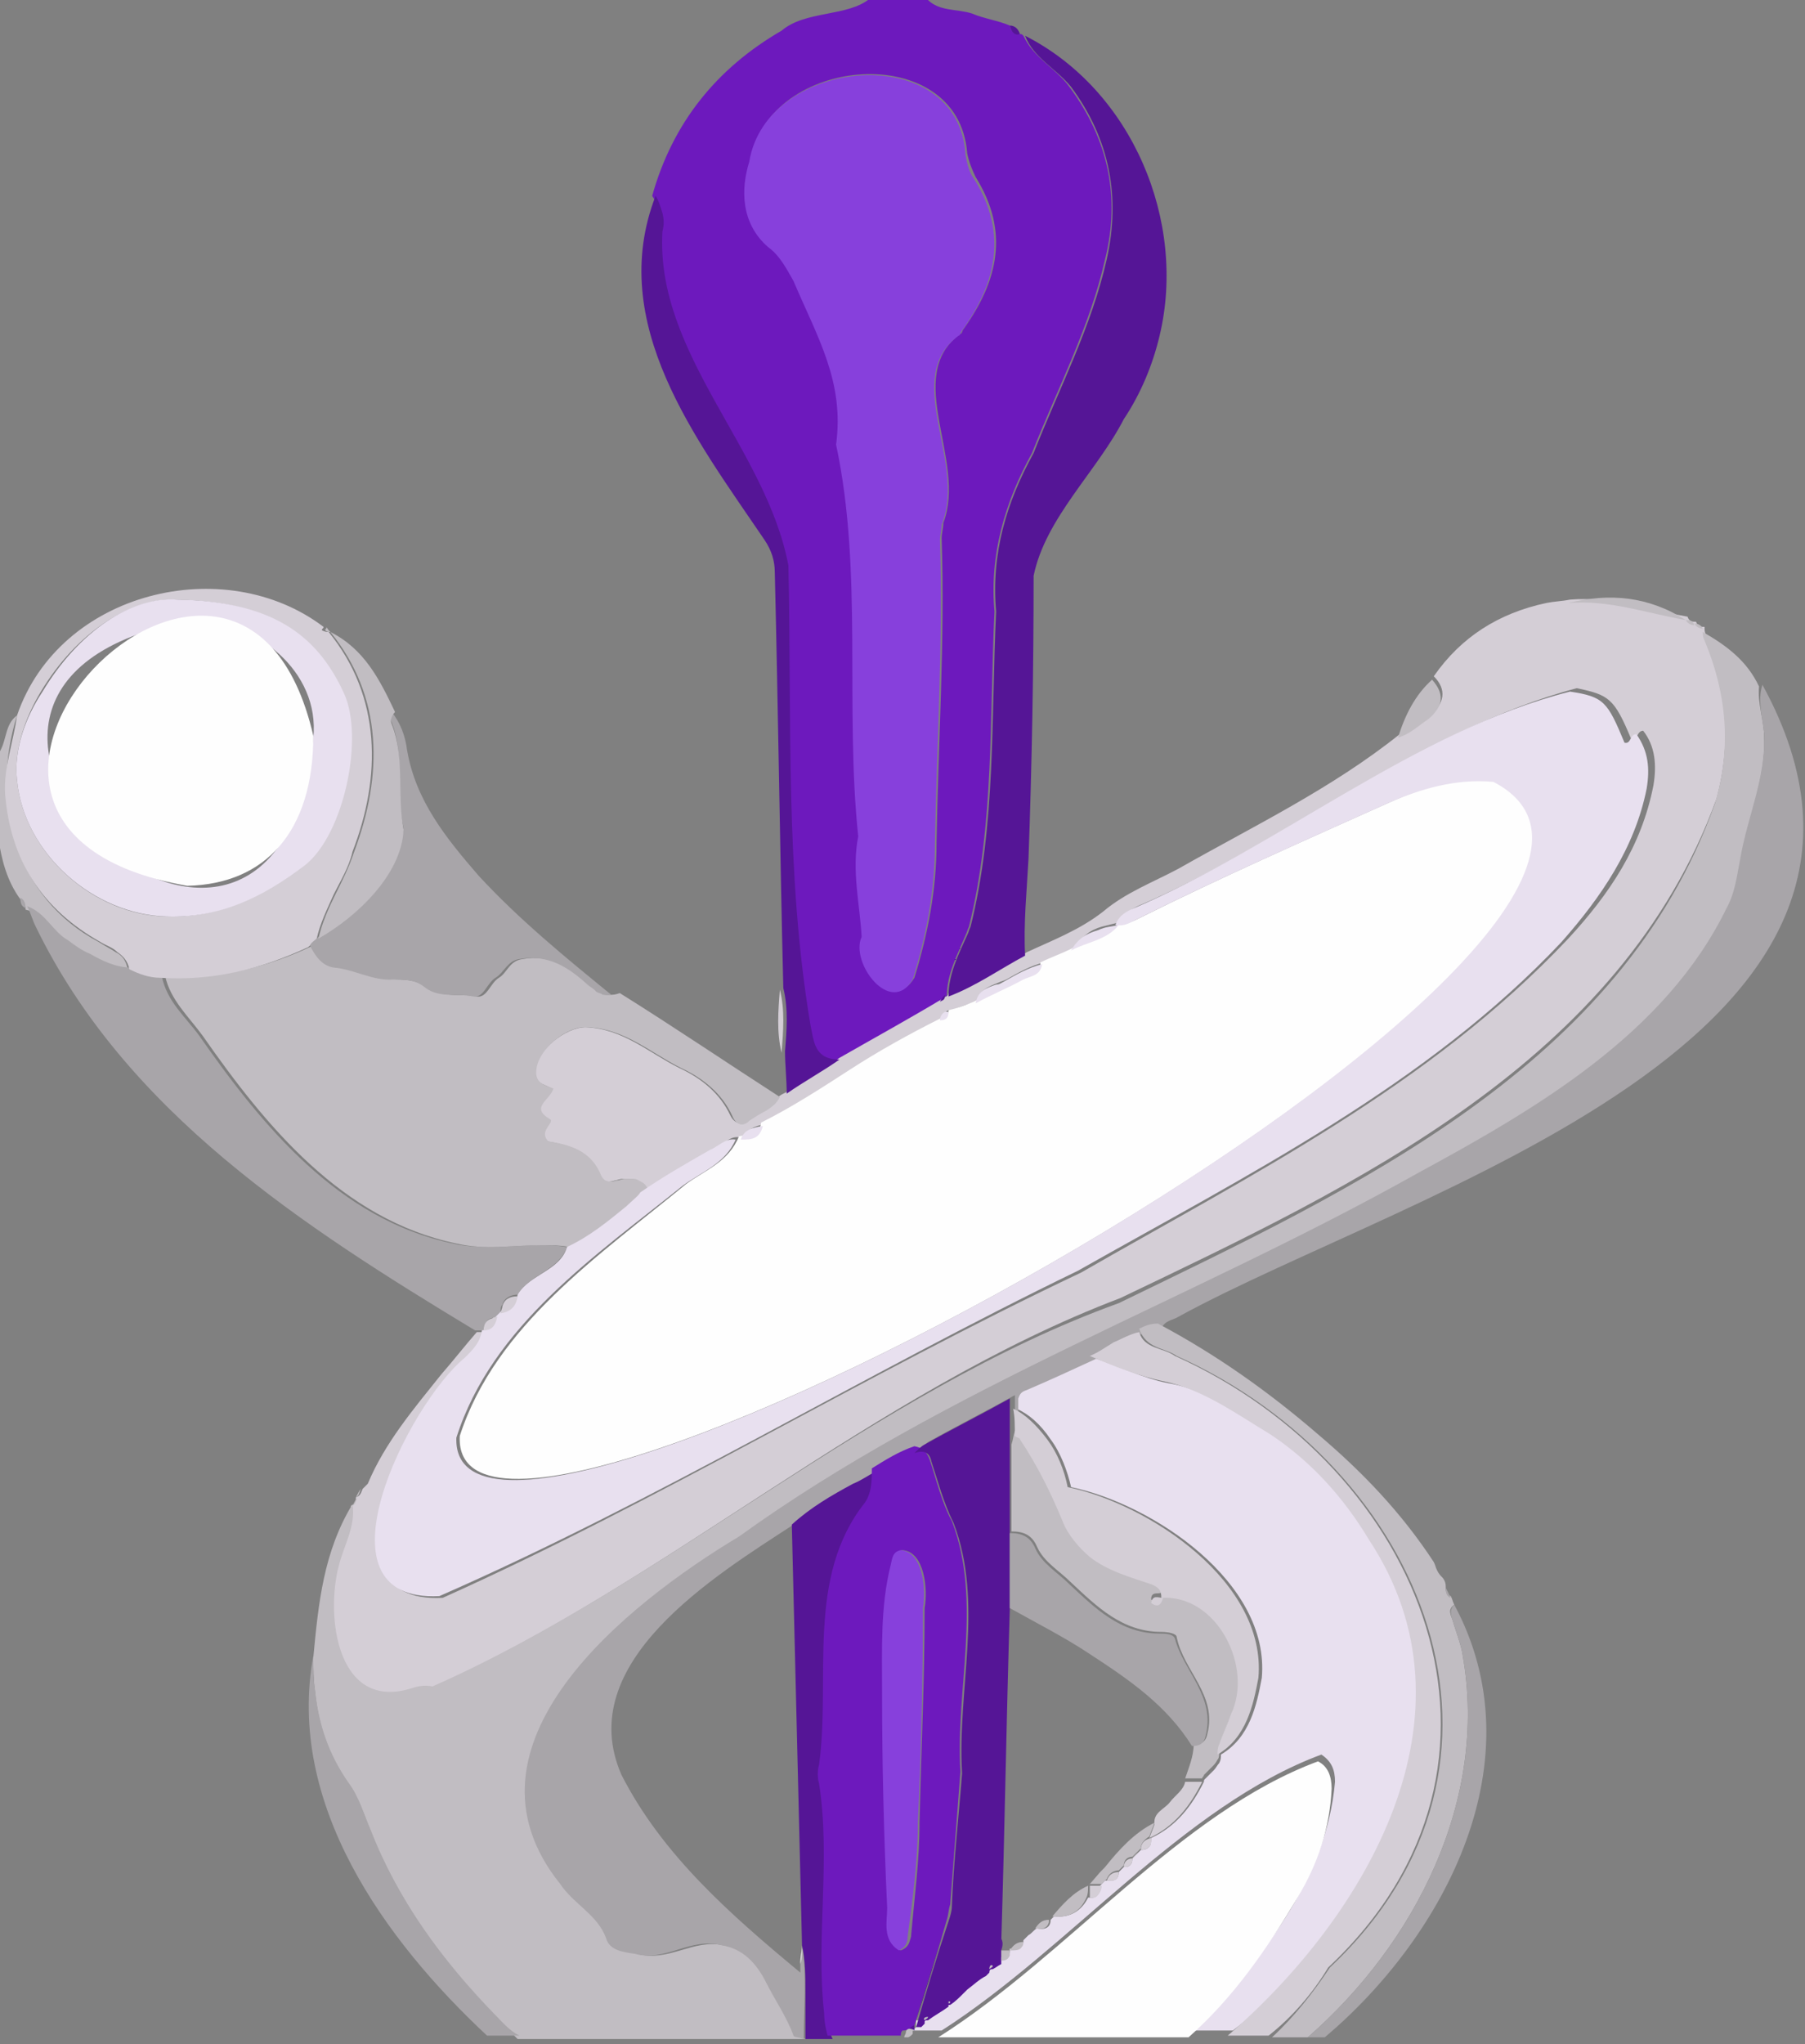<?xml version="1.0" encoding="utf-8"?>
<!-- Generator: Adobe Illustrator 25.0.1, SVG Export Plug-In . SVG Version: 6.00 Build 0)  -->
<svg version="1.1" id="half_img" xmlns="http://www.w3.org/2000/svg" xmlns:xlink="http://www.w3.org/1999/xlink" x="0px" y="0px"
	 viewBox="0 0 106 120" style="enable-background:new 0 0 106 120;" xml:space="preserve">
<rect x="0" y="0" width="106" height="120" fill="#808080" stroke="none"/>
<style type="text/css">
	.st0{fill:none;}
	.st1{fill:#6D19BD;}
	.st2{fill:#C1BDC2;}
	.st3{fill:#FEFEFE;}
	.st4{fill:#D4CED6;}
	.st5{fill:#E8E0EF;}
	.st6{fill:#A8A5A9;}
	.st7{fill:#551596;}
	.st8{fill:#8740DC;}
</style>
<g>
	<polygon class="st0" points="63.9,110.7 63.9,110.7 63.9,110.7 	"/>
	<path class="st0" d="M59.4,89.9c0,1.5,0,3,0,4.4c-0.2,6.5-0.3,13-0.5,19.5c0.2-6.5,0.3-13,0.5-19.5C59.4,92.9,59.4,91.4,59.4,89.9z
		"/>
	<path class="st0" d="M58.1,115.6c0.1-0.1,0.2-0.1,0.2-0.2c0.2-0.1,0.3-0.2,0.5-0.3c-0.2,0.1-0.3,0.2-0.5,0.3
		C58.2,115.4,58.2,115.5,58.1,115.6z"/>
	<path class="st0" d="M55.6,117.6c0.1,0,0.1,0,0.1-0.1c0.3-0.2,0.5-0.4,0.8-0.7c-0.3,0.2-0.5,0.4-0.8,0.7
		C55.7,117.6,55.7,117.6,55.6,117.6z"/>
	<path class="st0" d="M56.6,116.8c0.1-0.1,0.1-0.1,0.2-0.2c0.4-0.3,0.7-0.6,1.1-0.8c-0.4,0.3-0.7,0.6-1.1,0.8
		C56.7,116.7,56.7,116.8,56.6,116.8z"/>
	<path class="st0" d="M57.9,115.8c0.1-0.1,0.1-0.1,0.2-0.2c0,0,0,0,0,0c0,0,0,0,0,0C58,115.7,57.9,115.7,57.9,115.8z"/>
	<path class="st0" d="M71.6,103c0,0.2,0,0.4-0.1,0.5C71.6,103.3,71.6,103.2,71.6,103c0-0.2,0-0.4,0.1-0.6
		C71.6,102.5,71.6,102.8,71.6,103z"/>
	<path class="st0" d="M61.6,84.5c-0.6-0.8-1.3-1.5-2-1.8c0-0.2,0-0.5,0-0.7c0,0.2,0,0.5,0,0.7C60.3,83,61,83.6,61.6,84.5z"/>
	<path class="st0" d="M60,114.3c0-0.1,0.1-0.2,0.1-0.3l0,0C60.1,114.1,60.1,114.2,60,114.3z"/>
	<path class="st0" d="M61.6,112.7L61.6,112.7c0.1-0.1,0.2-0.2,0.2-0.2l0,0C61.8,112.5,61.7,112.6,61.6,112.7z"/>
	<path class="st0" d="M59.3,114.5c-0.2,0-0.3,0-0.5,0c0,0,0,0,0,0C59,114.5,59.2,114.5,59.3,114.5L59.3,114.5z"/>
	<path class="st0" d="M59.7,82c0-0.1,0.1-0.2,0.2-0.3C59.7,81.8,59.7,81.9,59.7,82z"/>
	<path class="st0" d="M59.4,85c0-0.2,0-0.5,0-0.7C59.4,84.6,59.4,84.8,59.4,85C59.4,85,59.4,85,59.4,85z"/>
	<path class="st0" d="M54.3,118.6c0.1-0.1,0.2-0.1,0.2-0.2c0.4-0.3,0.8-0.5,1.2-0.8c-0.4,0.3-0.8,0.5-1.2,0.8
		C54.4,118.5,54.3,118.6,54.3,118.6z"/>
	<path class="st0" d="M54,118.9c0.1-0.1,0.1-0.1,0.2-0.2l0,0c0,0,0,0,0,0C54.2,118.7,54.1,118.8,54,118.9z"/>
	<path class="st0" d="M53.7,119.1c0,0.1,0,0.2,0,0.2C53.7,119.3,53.7,119.2,53.7,119.1c0-0.1,0-0.1,0-0.2c0,0,0,0,0,0
		C53.7,119,53.7,119.1,53.7,119.1z"/>
	<path class="st0" d="M53.4,119.6c0.1,0,0.2-0.1,0.3-0.2C53.6,119.5,53.5,119.6,53.4,119.6z"/>
	<path class="st0" d="M71.5,103.5c-0.1,0.1-0.2,0.3-0.3,0.4C71.3,103.7,71.4,103.6,71.5,103.5z"/>
	<path class="st0" d="M53.7,118.9c-0.1,0.1-0.2,0.1-0.3,0.2c-0.1,0-0.2,0.1-0.2,0.2c0-0.1,0.1-0.2,0.2-0.2
		C53.5,119,53.6,119,53.7,118.9L53.7,118.9z"/>
	<path class="st0" d="M55.5,59.5c-0.2,0.1-0.3,0.2-0.3,0.5c-1.8,0.9-3.6,1.9-5.3,3c1.7-1.1,3.5-2.1,5.3-3
		C55.2,59.7,55.3,59.5,55.5,59.5z"/>
	<path class="st0" d="M66.6,53.4c-0.4,0.2-0.7,0.4-0.9,0.9l0,0c0,0,0,0,0,0C65.9,53.8,66.2,53.6,66.6,53.4z"/>
	<path class="st0" d="M64.5,54.6c-0.7,0.2-1.2,0.5-1.6,1.3c-0.6,0.3-1.2,0.5-1.8,0.8c0.6-0.3,1.2-0.5,1.8-0.8
		C63.3,55.1,63.8,54.8,64.5,54.6z"/>
	<path class="st0" d="M31.6,73.2C31.7,73.2,31.7,73.2,31.6,73.2C31.7,73.2,31.7,73.2,31.6,73.2z"/>
	<path class="st0" d="M58.4,57.8c-0.5,0.2-1.1,0.4-1.2,1.1c-0.5,0.2-1,0.4-1.5,0.5c0.5-0.2,1-0.4,1.5-0.5
		C57.4,58.2,57.9,58,58.4,57.8z"/>
	<path class="st0" d="M33.2,73.3c0,0,0.1,0,0.1,0l0,0C33.3,73.3,33.2,73.3,33.2,73.3z"/>
	<path class="st0" d="M35.6,58.4c0.1,0,0.2,0,0.2,0C35.7,58.4,35.7,58.4,35.6,58.4z"/>
	<path class="st0" d="M53.9,85c0.2-0.2,0.4-0.4,0.6-0.5C54.2,84.7,54,84.9,53.9,85c-0.9,0.3-1.7,0.8-2.5,1.3
		c-0.4,0.2-0.8,0.5-1.3,0.7c0.4-0.2,0.8-0.5,1.3-0.7C52.2,85.8,53,85.3,53.9,85z"/>
	<path class="st0" d="M37.9,69.9L37.9,69.9c-0.1-0.2-0.2-0.4-0.4-0.5C37.6,69.6,37.8,69.7,37.9,69.9z"/>
	<path class="st0" d="M44,66.3c-0.2,0.1-0.4,0.3-0.5,0.5l0,0c0,0,0,0,0,0C43.6,66.6,43.8,66.4,44,66.3z"/>
	<path class="st0" d="M18.5,99.3c0.1,0.6,0.2,1.3,0.3,1.9C18.7,100.6,18.6,100,18.5,99.3z"/>
	<path class="st0" d="M47.3,116.9c0,0.5,0,0.9,0,1.4C47.3,117.8,47.3,117.4,47.3,116.9z"/>
	<path class="st0" d="M53.1,119.6L53.1,119.6C53.1,119.6,53.1,119.6,53.1,119.6C53.1,119.6,53.1,119.6,53.1,119.6z"/>
	<path class="st0" d="M35,58.1c0,0,0.1,0.1,0.1,0.1C35.1,58.1,35.1,58.1,35,58.1z"/>
	<path class="st0" d="M52.2,120.4c-0.1,0.1-0.2,0.1-0.2,0.2c-0.1,0-0.1,0.1-0.2,0.1c0.1,0,0.1-0.1,0.2-0.1
		C52,120.5,52.1,120.5,52.2,120.4c0.1-0.1,0.2-0.2,0.3-0.2C52.3,120.3,52.3,120.3,52.2,120.4z"/>
	<path class="st0" d="M7,55.9c0.3,0.2,0.6,0.5,0.7,1c0,0,0,0,0,0C7.5,56.4,7.3,56.1,7,55.9z"/>
	<path class="st0" d="M52.4,120.2c-0.1,0.1-0.2,0.2-0.3,0.2C52.3,120.3,52.3,120.3,52.4,120.2c0.1-0.3,0.4-0.4,0.6-0.5h0
		C52.8,119.8,52.6,119.9,52.4,120.2z"/>
	<path class="st1" d="M38.8,13.6c-0.3,7.2,6.2,12.7,7.4,19.6c0.2,9-0.2,18.1,1.3,27c0.2,0.9,0.3,2,1.6,2.1c2-1.2,4-2.3,6.1-3.5
		c0.1-0.1,0.2-0.2,0.3-0.4c0,0,0,0,0,0.1c0,0,0.1,0,0.1,0c0-1.3,0.6-2.4,1.1-3.6c0.1-0.2,0.1-0.3,0.2-0.5c1.5-6,1.2-12.3,1.5-18.5
		c-0.3-3.3,0.6-6.4,2.2-9.3c1.5-3.8,3.4-7.4,4.3-11.4c0.9-3.6,0.2-7-2.1-10.1C62,4,60.7,3.4,60.1,2.1C60,2,60,2,59.9,2
		c-0.3,0-0.5-0.1-0.6-0.5c-0.7-0.3-1.5-0.4-2.2-0.7c-0.9-0.3-2-0.1-2.7-0.9c-1.1,0-2.2,0-3.3,0c-1.3,1.1-3.8,0.7-5.2,1.9
		c-3.8,2.2-6.4,5.4-7.6,9.7c0.2,0.3,0.4,0.6,0.4,1C38.9,12.9,38.9,13.2,38.8,13.6z M44.1,9.4c1-6.2,12.2-7.1,12.7-0.4
		c0.1,0.5,0.3,1,0.5,1.4c2,3.2,1.3,6.1-0.7,8.9c-0.1,0.1-0.1,0.3-0.2,0.3c-3.4,2.5,0.4,7.4-1,11.1c0,0.3-0.1,0.6-0.1,0.9
		c0.2,6-0.2,11.9-0.3,17.9c0,2.7-0.5,5.3-1.3,7.9c-1.3,2.2-3.7-1-3-2.5c-0.1-1.9-0.6-3.9-0.2-5.9c-0.8-7.6,0.3-15.4-1.3-23
		c0.5-3.6-1.1-6.3-2.5-9.6c-0.5-0.7-0.8-1.5-1.5-2.1C43.6,13,43.6,11.1,44.1,9.4z"/>
	<path class="st2" d="M3.8,55.3c0.4,0.3,0.9,0.6,1.3,0.8c0.8,0.4,1.5,0.7,2.4,0.8c-0.1-0.5-0.3-0.8-0.7-1c-0.3-0.2-0.7-0.4-1-0.6
		C0.9,52.7-0.6,47.1,1,42c-0.7,0.5-0.6,1.4-1,2.1c-0.1,0.3,0,0.8-0.6,0.8c0,0.3,0,0.5,0,0.8c0.4,0.4,0.4,0.9,0,1.3
		c0,0.4,0,0.9,0,1.3c0.7,0,0.5,0.6,0.5,0.9c0.2,1.3,0.5,2.5,1.3,3.6c0.2,0.1,0.3,0.3,0.3,0.6c0,0,0,0,0,0
		C2.5,53.6,2.9,54.7,3.8,55.3z"/>
	<path class="st3" d="M-0.5,45.6c0,0.4,0,0.9,0,1.3C-0.1,46.5-0.1,46-0.5,45.6z"/>
	<path class="st4" d="M20.9,87.9c0,0.2,0,0.4-0.3,0.5c0.2,1.3-0.5,2.4-0.8,3.6c-0.8,3-0.1,8.6,4.3,7.2c0.4-0.1,0.8-0.3,1.2-0.1
		C39,93,51.3,81.7,65.8,76.2c13.8-6.6,29.4-13.9,35-29.3c0.9-3.3,0.6-6.5-0.6-9.6c-0.1-0.2-0.1-0.3-0.1-0.5c-0.2,0-0.4,0-0.5-0.3
		c-0.2,0-0.4,0-0.5-0.3c-2.3-0.4-4.5-1.2-6.9-1c-0.5,0.1-0.9,0.1-1.4,0.2c-2.8,0.6-5,2-6.6,4.3c0.8,0.8,0.6,1.6-0.2,2.3
		c-0.6,0.4-1.1,1-1.8,1.1c-4,3.2-8.6,5.4-13,7.9c-1.5,0.8-3.1,1.4-4.4,2.5c-1.4,1.1-3,1.7-4.5,2.4c-1.5,0.9-2.9,1.8-4.5,2.4
		c0,0,0,0,0,0l-0.1,0c0,0.2-0.2,0.2-0.3,0.3c0,0,0,0,0,0c-2,1.2-4,2.3-6.1,3.5c-1,0.7-2.1,1.3-3.1,2c-0.2,0.1-0.4,0.2-0.5,0.3
		c-0.2,0.3-0.5,0.6-0.8,0.8c-0.3,0.2-0.7,0.4-1,0.6c-0.4,0.3-0.8,0.1-1-0.3c-0.6-1.3-1.7-2.2-3-2.8c-1.8-0.9-3.3-2.3-5.5-2.4
		c-1.2,0-2.9,1.4-3,2.5c-0.1,0.8,0.5,0.8,1,1.1c-0.2,0.6-1.4,1.1-0.2,1.8c0.3,0.2-0.6,0.7-0.1,1.3c1.2,0.2,2.5,0.5,3.1,2
		c0.1,0.2,0.3,0.5,0.9,0.3c0.1,0,0.3-0.1,0.5-0.1c0.2,0,0.4,0,0.5,0c0.4,0.1,0.7,0.3,0.9,0.7c1.4-0.8,2.7-1.7,4.1-2.5
		c0.5-0.3,0.8-0.8,1.5-0.6l0,0c0.3-0.5,0.7-0.7,1.3-0.8c3.5-2,6.8-4.3,10.5-6.2c0-0.2,0.1-0.4,0.3-0.5c0.1,0,0.1,0,0.2,0
		c0.5-0.2,1-0.4,1.5-0.5c0.1-0.7,0.7-0.9,1.2-1.1c0.2-0.1,0.3-0.1,0.5-0.2c0.7-0.4,1.4-0.8,2.2-1c0.6-0.3,1.2-0.5,1.8-0.8
		c0.4-0.7,0.9-1.1,1.6-1.3c0.4-0.1,0.8-0.2,1.2-0.3l0,0c0.2-0.5,0.5-0.7,0.9-0.9c8.7-3.7,16.7-10.4,25.8-12.8c1.9,0.4,2.2,0.6,3.2,3
		c0.4,0.1,0.3-0.5,0.7-0.5c0.7,0.9,0.8,2,0.6,3.2c-0.7,3.6-2.6,6.4-5,9C83.9,63.8,73.4,69,63.5,74.7c-12.7,6-24.8,13.4-37.5,19.1
		c-7.7,0.4-1.8-11.3,1.5-14c0.5-0.5,0.9-0.9,1-1.6c-0.2,0-0.3,0-0.5,0c-0.7,0.8-1.4,1.7-2.1,2.5c-1.6,2-3.3,4-4.3,6.4
		c-0.1,0.1-0.2,0.2-0.3,0.3C21.2,87.6,21.2,87.8,20.9,87.9z"/>
	<polygon class="st4" points="21.2,87.4 21.2,87.3 21.2,87.3 	"/>
	<path class="st4" d="M55.5,58.5L55.5,58.5L55.5,58.5C55.6,58.5,55.6,58.5,55.5,58.5C55.6,58.5,55.6,58.5,55.5,58.5
		C55.6,58.5,55.5,58.5,55.5,58.5z"/>
	<path class="st4" d="M49.2,62.3c2-1.2,4-2.3,6.1-3.5c0,0,0,0,0,0c0,0,0,0,0,0C53.2,60,51.2,61.1,49.2,62.3z"/>
	<path class="st2" d="M20.5,104.8c0.6,0.8,0.9,1.8,1.3,2.8c1.9,4.7,5,8.6,8.6,12.1h16.9c-0.2-0.1-0.5-0.1-0.6-0.2
		c-0.4-1.1-1.1-2.1-1.6-3.1c-0.6-1.2-1.4-2-2.6-2.2c-1.8-0.4-3.2,1-5.1,0.5c-0.8-0.2-1.5-0.3-1.7-0.9c-0.5-1.4-1.9-2.1-2.7-3.2
		c-6.6-8.1,4.1-16.4,10.5-20.4C55.6,81.4,70,76.3,83.2,69.1c7-3.9,14.5-8.2,18.2-15.6c0.5-0.9,0.6-1.9,0.8-2.9
		c0.4-2.5,1.5-4.8,1.4-7.3c0-1-0.4-2-0.3-3c-0.7-1.5-1.9-2.4-3.3-3.2c0,0,0,0,0,0c0,0,0,0,0,0c0,0.2,0,0.3,0.1,0.5
		c1.3,3.1,1.6,6.3,0.6,9.6c-5.5,15.4-21.2,22.6-35,29.3C51.3,81.7,39,93,25.4,99c-0.5-0.1-0.9,0-1.2,0.1c-4.4,1.4-5.1-4.2-4.3-7.2
		c0.3-1.2,1-2.3,0.8-3.6c0,0,0,0,0,0c-1.7,2.8-2,5.8-2.3,9c0,0.7,0,1.3,0.1,2C18.7,101.3,19.3,103.1,20.5,104.8z"/>
	<polygon class="st2" points="100,36.9 100,36.9 100,36.9 	"/>
	<path class="st5" d="M78.3,113c5.1-6.4,7-15.3,2.3-22.5c-1.5-2.5-3.4-4.6-5.8-6.2c-1.9-1.2-3.8-2.7-6.2-3.1c-1.5-0.3-2.9-1-4.4-1.5
		c-1.3,0.6-2.6,1.3-4,1.8c-0.3,0.1-0.5,0.3-0.5,0.5c0,0.2,0,0.5,0,0.7c0.7,0.3,1.4,0.9,2,1.8c0.6,0.8,1,1.9,1.2,2.8
		c4.8,1,11.7,5.6,11.2,11.2c-0.3,1.6-0.7,3.5-2.4,4.5c0,0.2,0,0.3-0.1,0.5c-0.1,0.1-0.2,0.3-0.3,0.4c-0.1,0.1-0.2,0.2-0.3,0.3
		c-0.1,0.1-0.1,0.1-0.2,0.2c-0.1,0.1-0.1,0.1-0.1,0.2c-0.7,1.4-1.6,2.6-3.1,3.3c0,0,0,0,0,0c0,0.2,0,0.4-0.1,0.5
		c-0.1,0.1-0.2,0.2-0.5,0.2c-0.2,0.2-0.3,0.3-0.5,0.5c0,0.3-0.1,0.4-0.3,0.5c-0.1,0-0.1,0-0.2,0c-0.1,0.1-0.2,0.2-0.3,0.3
		c0,0.4-0.2,0.5-0.5,0.5c-0.1,0-0.2,0-0.3,0c-0.1,0.1-0.2,0.2-0.3,0.3c0,0.4-0.1,0.6-0.4,0.7c-0.1,0-0.2,0-0.3,0
		c-0.4,0.8-1.1,1.2-2,1.1c-0.1,0.1-0.2,0.2-0.2,0.2c0,0.5-0.4,0.6-0.8,0.5c-0.2,0.1-0.3,0.3-0.5,0.4c-0.1,0.1-0.2,0.2-0.3,0.3
		c0,0.1,0,0.2-0.1,0.3c-0.1,0.2-0.4,0.2-0.7,0.2c0,0.1,0,0.2,0,0.2c-0.1,0.2-0.2,0.3-0.5,0.3c-0.2,0.1-0.3,0.2-0.5,0.3
		c-0.1,0.1-0.2,0.1-0.2,0.2c0,0,0,0,0,0c0,0,0,0,0,0c-0.1,0.1-0.1,0.1-0.2,0.2c-0.4,0.3-0.7,0.6-1.1,0.8c-0.1,0.1-0.1,0.1-0.2,0.2
		c-0.3,0.2-0.5,0.4-0.8,0.7c0,0.1-0.1,0.1-0.1,0.1c-0.4,0.3-0.8,0.5-1.2,0.8c-0.1,0.1-0.2,0.1-0.2,0.2l0,0c-0.1,0.1-0.1,0.1-0.2,0.2
		c-0.1,0-0.2,0-0.3,0c0,0.1,0,0.1,0,0.2c0,0.1,0,0.2,0,0.2c-0.1,0.1-0.2,0.2-0.3,0.2c-0.1,0-0.1,0-0.2,0c0,0,0,0-0.1,0h2.1
		c7.5-4.8,14.2-13.2,22.3-16.2c0.6,0.4,0.8,0.9,0.8,1.6c-0.5,5.8-4.5,10.6-8.3,14.6h2.3C74.5,117.6,76.6,115.5,78.3,113z"/>
	<path class="st6" d="M103.6,43.1c0.1,2.6-1,4.9-1.4,7.3c-0.2,1-0.3,2-0.8,2.9c-3.6,7.4-11.2,11.8-18.2,15.6
		C70,76.3,55.6,81.4,43.4,90.2c-6.5,3.9-17.1,12.2-10.5,20.4c0.8,1.2,2.2,1.8,2.7,3.2c0.2,0.7,1,0.8,1.7,0.9c1.8,0.5,3.2-1,5.1-0.5
		c1.2,0.2,2,1,2.6,2.2c0.5,1,1.2,2,1.6,3.1c0,0.1,0.4,0.1,0.6,0.2c0-1.8,0.2-3.7-0.1-5.5c0,0.3-0.1,0.7-0.1,1.1c0,0.1,0,0.3,0,0.5
		c-4.1-3.4-8.1-6.9-10.5-11.6c-2.9-6.6,5.5-11.7,10.1-14.7c1.1-1,2.3-1.7,3.6-2.4c0.4-0.2,0.8-0.5,1.3-0.7c0.8-0.5,1.6-1,2.5-1.3
		c0.2-0.2,0.4-0.4,0.6-0.5c1.6-0.9,3.2-1.7,5-2.7c0,1.2,0,2.1,0,3.2c0.1-0.3,0.1-0.5,0.2-0.8c0-0.5,0-1,0-1.5c0-0.2,0-0.5,0-0.7
		c0.1-0.3,0.2-0.4,0.5-0.5c1.4-0.6,2.7-1.2,4-1.8c0.9-0.5,1.8-1.2,2.8-1.5c0.3-0.2,0.7-0.3,1.1-0.3c0.2-0.5,0.7-0.5,1-0.7
		c13.5-7.4,45.7-16.3,34.3-37.1C103.2,41.1,103.5,42.1,103.6,43.1z"/>
	<path class="st4" d="M78,115.5c12.8-12,5.5-29.4-9-35.9c-0.7-0.5-1.8-0.4-2.1-1.4c0,0,0,0,0,0c-0.5,0.1-1,0.4-1.5,0.6
		c-0.5,0.3-0.9,0.6-1.4,0.8c1.4,0.6,2.9,1.2,4.4,1.5c2.3,0.5,4.2,1.9,6.2,3.1c2.4,1.6,4.3,3.7,5.8,6.2c6.8,10.3-0.2,22.1-8.3,29.1
		h2.4C75.9,118.4,77.1,117,78,115.5z"/>
	<path class="st4" d="M67,78.2C67,78.2,67,78.2,67,78.2c-0.5,0.1-1,0.4-1.5,0.6C66,78.5,66.5,78.3,67,78.2C67,78.2,67,78.2,67,78.2z
		"/>
	<path class="st7" d="M62.9,5.1c2.3,3.1,2.9,6.5,2.1,10.1c-0.9,4-2.8,7.6-4.3,11.4c-1.6,2.9-2.5,5.9-2.2,9.3
		c-0.3,6.2,0,12.5-1.5,18.5c-0.1,0.2-0.1,0.3-0.2,0.5c-0.5,1.1-1.1,2.3-1.1,3.6c1.6-0.6,3-1.6,4.5-2.4c-0.1-1.9,0.1-3.8,0.2-5.7
		c0.2-5.5,0.3-11.1,0.3-16.6c0.7-3.4,3.7-6.1,5.3-9.2c1-1.5,1.7-3.2,2.1-4.9c1.6-6.7-1.6-14.4-7.9-17.6C60.7,3.4,62,4,62.9,5.1z"/>
	<path class="st7" d="M55.6,58.5C55.6,58.5,55.6,58.5,55.6,58.5c0-1.3,0.6-2.4,1.1-3.6C56.2,56.1,55.6,57.2,55.6,58.5z"/>
	<path class="st6" d="M28.4,78.1c0-0.4,0.1-0.6,0.4-0.7c0.1,0,0.2-0.1,0.3-0.1c0.1-0.1,0.2-0.2,0.3-0.3c0-0.2,0-0.3,0.1-0.4
		c0.1-0.4,0.5-0.6,0.9-0.6c0.7-1.2,2.4-1.4,2.9-2.8c0,0-0.1,0-0.1,0c-0.5-0.1-1-0.1-1.5-0.1c0,0,0,0-0.1,0c-0.8,0-1.7,0.1-2.5,0.1
		c-0.8,0-1.7,0-2.5-0.2c-6.7-1.4-11.2-6.9-14.9-12.2c-0.8-1.1-1.9-2-2.2-3.5c-0.6-0.1-1.2-0.2-1.8-0.5c0,0,0,0,0,0c0,0,0,0,0,0
		c-0.9,0-1.7-0.4-2.4-0.8c-0.5-0.2-0.9-0.5-1.3-0.8c-0.9-0.5-1.3-1.6-2.4-2c0.2,0.4,0.3,0.8,0.5,1.2C7.4,65.3,17.8,72,27.9,78.1
		C28.1,78.1,28.2,78.1,28.4,78.1C28.4,78.1,28.4,78.1,28.4,78.1z"/>
	<path class="st6" d="M7.6,56.9C7.6,56.9,7.6,56.9,7.6,56.9c-0.9,0-1.7-0.4-2.4-0.8C5.9,56.5,6.7,56.8,7.6,56.9z"/>
	<path class="st6" d="M28.4,78.1c-0.2,0-0.3,0-0.5,0C28.1,78.1,28.2,78.1,28.4,78.1C28.4,78.1,28.4,78.1,28.4,78.1z"/>
	<path class="st2" d="M69.1,79.6c14.5,6.5,21.8,23.9,9,35.9c-1,1.5-2.1,2.9-3.4,4.1h2.1c6.3-5.5,10.6-13.9,9.1-22.4
		c-0.1-0.7-0.4-1.4-0.6-2.1c-0.1-0.3-0.3-0.6,0.1-0.9c-0.1-0.2-0.1-0.3-0.2-0.5c-0.3-0.1-0.3-0.3-0.3-0.6c0-0.2-0.1-0.4-0.2-0.5
		c-0.1-0.1-0.2-0.2-0.3-0.4c-0.1-0.2-0.1-0.3-0.2-0.5c-1.9-2.9-4.2-5.3-6.8-7.5c-2.9-2.5-6-4.7-9.4-6.5c-0.4,0-0.7,0.1-1.1,0.3
		C67.3,79.2,68.4,79.1,69.1,79.6z"/>
	<path class="st2" d="M67,78.2c0.3-0.2,0.7-0.3,1.1-0.3C67.7,77.8,67.3,77.9,67,78.2C67,78.2,67,78.2,67,78.2z"/>
	<path class="st6" d="M29,118.2c-3-3.1-5.6-6.6-7.2-10.7c-0.4-0.9-0.7-2-1.3-2.8c-1.2-1.7-1.8-3.5-2-5.5c-0.1-0.6-0.1-1.3-0.1-2
		c-1.6,8.7,4.2,16.7,10.2,22.3h1.9C29.9,119.2,29.5,118.7,29,118.2z"/>
	<path class="st6" d="M85.3,95.1c0.2,0.7,0.5,1.4,0.6,2.1c1.5,8.5-2.8,16.9-9.1,22.4h1c7.1-6,12.5-16.3,7.6-25.4
		C85.1,94.5,85.2,94.8,85.3,95.1z"/>
	<path class="st2" d="M84.1,39.9c-1,0.9-1.6,2.1-2,3.4c0.7-0.2,1.2-0.7,1.8-1.1C84.7,41.5,84.9,40.8,84.1,39.9z"/>
	<path class="st2" d="M99,36.4C99,36.4,99,36.4,99,36.4c-2.2-1.4-4.5-1.6-6.9-1C94.5,35.2,96.7,36,99,36.4z"/>
	<path class="st7" d="M59.9,2c-0.1-0.3-0.3-0.5-0.6-0.5C59.4,1.9,59.6,2.1,59.9,2z"/>
	<path class="st6" d="M1.2,52.7c0,0.2,0,0.5,0.3,0.6C1.5,53,1.4,52.8,1.2,52.7z"/>
	<path class="st6" d="M85.2,93.8c-0.1-0.2-0.2-0.4-0.3-0.6C84.9,93.4,84.9,93.7,85.2,93.8z"/>
	<path class="st2" d="M99.5,36.6c0.1,0.2,0.3,0.3,0.5,0.3c0,0,0,0,0,0C99.9,36.7,99.7,36.6,99.5,36.6C99.5,36.6,99.5,36.6,99.5,36.6
		C99.5,36.6,99.5,36.6,99.5,36.6z"/>
	<polygon class="st2" points="100,36.9 100,36.9 100,36.9 	"/>
	<path class="st2" d="M99,36.4c0.1,0.2,0.3,0.3,0.5,0.3c0,0,0,0,0,0c0,0,0,0,0,0C99.4,36.4,99.2,36.4,99,36.4
		C99,36.4,99,36.4,99,36.4C99,36.4,99,36.4,99,36.4z"/>
	<polygon class="st2" points="99,36.4 99,36.4 99,36.4 	"/>
	<polygon class="st2" points="99,36.4 99,36.4 99,36.4 	"/>
	<polygon class="st2" points="99.5,36.6 99.5,36.6 99.5,36.6 	"/>
	<polygon class="st2" points="99.5,36.6 99.5,36.6 99.5,36.6 	"/>
	<path class="st2" d="M20.7,88.4c0.2-0.1,0.2-0.3,0.3-0.5c0,0,0,0,0,0C20.9,88,20.8,88.2,20.7,88.4C20.7,88.4,20.7,88.4,20.7,88.4
		C20.7,88.4,20.7,88.4,20.7,88.4z"/>
	<polygon class="st2" points="20.7,88.4 20.7,88.4 20.7,88.4 	"/>
	<polygon class="st2" points="20.7,88.4 20.7,88.4 20.7,88.4 	"/>
	<path class="st2" d="M20.9,87.9c0.2-0.1,0.2-0.3,0.3-0.5c0,0,0,0,0,0C21.1,87.5,21,87.7,20.9,87.9C20.9,87.9,20.9,87.9,20.9,87.9
		C20.9,87.9,20.9,87.9,20.9,87.9z"/>
	<polygon class="st2" points="20.9,87.9 20.9,87.9 20.9,87.9 	"/>
	<polygon class="st2" points="21.2,87.3 21.2,87.3 21.2,87.3 	"/>
	<polygon class="st2" points="20.9,87.9 20.9,87.9 20.9,87.9 	"/>
	<path class="st2" d="M35.8,58.4c-0.1,0-0.2,0-0.2,0c-0.2,0-0.3-0.1-0.4-0.2c-0.1,0-0.1-0.1-0.1-0.1c-0.1-0.1-0.3-0.2-0.4-0.3
		c-1.2-1-2.4-1.8-4-1.5c-0.8,0.1-0.9,0.8-1.4,1.1c-0.5,0.3-0.7,1.2-1.3,1.1c-0.9-0.2-2,0.1-2.8-0.5c-0.6-0.4-1.2-0.5-1.9-0.5
		c-1.2,0-2.3-0.6-3.5-0.7c-0.7-0.1-1.1-0.7-1.4-1.3c-2.7,1.3-5.6,2-8.7,1.8c0.3,1.4,1.4,2.4,2.2,3.5c3.7,5.3,8.2,10.8,14.9,12.2
		c1.7,0.4,3.3,0.1,5,0.1c0,0,0,0,0.1,0c0.5,0,1,0,1.5,0.1c0,0,0.1,0,0.1,0c1.3-0.6,2.4-1.5,3.5-2.4c0.4-0.3,0.7-0.6,1.1-0.9
		c-0.1-0.2-0.2-0.4-0.4-0.5c-0.2-0.1-0.3-0.2-0.5-0.2c-0.2,0-0.4,0-0.5,0c-0.2,0-0.3,0.1-0.5,0.1c-0.6,0.2-0.8-0.1-0.9-0.3
		c-0.6-1.5-1.9-1.8-3.1-2c-0.6-0.6,0.4-1.1,0.1-1.3c-1.2-0.7,0-1.1,0.2-1.8c-0.5-0.2-1.1-0.3-1-1.1c0.1-1.2,1.8-2.6,3-2.5
		c2.2,0.1,3.7,1.5,5.5,2.4c1.3,0.6,2.4,1.5,3,2.8c0.2,0.5,0.6,0.7,1,0.3c0.3-0.2,0.6-0.4,1-0.6c0.3-0.2,0.6-0.4,0.8-0.8
		c-3.1-2-6.2-4.1-9.4-6.1C36.1,58.4,36,58.4,35.8,58.4C35.9,58.4,35.8,58.4,35.8,58.4z"/>
	<path class="st2" d="M37,69.2c-0.2,0-0.4,0-0.5,0C36.6,69.2,36.8,69.2,37,69.2z"/>
	<path class="st2" d="M37,69.2c0.2,0,0.4,0.1,0.5,0.2C37.3,69.3,37.1,69.3,37,69.2z"/>
	<path class="st2" d="M29.1,73.3c0.8,0,1.7-0.1,2.5-0.1C30.8,73.2,30,73.3,29.1,73.3z"/>
	<path class="st2" d="M33.2,73.3c-0.5-0.1-1-0.1-1.5-0.1C32.2,73.2,32.7,73.2,33.2,73.3z"/>
	<path class="st4" d="M0.3,46.6c0.3,3.9,2.2,6.8,5.6,8.7c0.3,0.2,0.7,0.3,1,0.6c0.3,0.2,0.6,0.5,0.7,1c0.6,0.3,1.2,0.5,1.8,0.5
		c3.1,0.2,5.9-0.5,8.7-1.8c0.2-0.2,0.4-0.3,0.5-0.5c0.2-0.9,0.6-1.7,1-2.6c0.4-0.8,0.9-1.6,1.1-2.5c1.7-4.4,1.7-9.1-1.4-12.9
		c-0.1,0-0.2,0-0.4-0.1c0-0.1,0.1-0.1,0.1-0.2C13.2,32.4,3.5,34.7,1,42C0.8,43.5,0.2,45.1,0.3,46.6z M2.4,40.6
		c2.1-3.5,5.3-5.5,7.9-5.4c5.5,0.1,8.2,2,9.8,5.5c1.2,2.6,0,8.3-2.3,10.1c-2.5,1.9-5,3.1-8.1,3c-4.2-0.1-8.3-3.7-8.7-8
		C0.8,44,1.5,42.1,2.4,40.6z"/>
	<path class="st6" d="M23,42.4c0.8,2,0.2,4.2,0.7,6.2c-0.2,2.6-2.8,5.2-5,6.4c0,0,0,0,0,0c-0.2,0.2-0.4,0.3-0.5,0.5
		c0.3,0.6,0.7,1.2,1.4,1.3c1.2,0.1,2.3,0.8,3.5,0.7c0.7,0,1.3,0,1.9,0.5c0.8,0.6,1.9,0.3,2.8,0.5c0.6,0.1,0.8-0.8,1.3-1.1
		c0.5-0.3,0.7-1,1.4-1.1c1.7-0.3,2.9,0.5,4,1.5c0.1,0.1,0.3,0.2,0.4,0.3c0,0,0.1,0.1,0.1,0.1c0.1,0.1,0.3,0.1,0.4,0.2
		c0.1,0,0.2,0,0.2,0c0,0,0,0,0,0c0.1,0,0.2,0,0.3,0c-2.7-2.2-5.4-4.4-7.8-7c-1.9-2.2-3.7-4.4-4.2-7.4c-0.1-0.8-0.4-1.6-0.9-2.2
		C23,41.9,22.9,42.2,23,42.4z"/>
	<path class="st6" d="M35.2,58.2c0.1,0.1,0.3,0.1,0.4,0.2C35.4,58.3,35.3,58.2,35.2,58.2z"/>
	<path class="st6" d="M34.6,57.8c0.1,0.1,0.3,0.2,0.4,0.3C34.9,58,34.7,57.9,34.6,57.8z"/>
	<path class="st6" d="M35.9,58.4C35.9,58.4,35.8,58.4,35.9,58.4C35.8,58.4,35.9,58.4,35.9,58.4z"/>
	<path class="st6" d="M18.7,55.1C18.7,55.1,18.7,55.1,18.7,55.1c-0.2,0.2-0.4,0.3-0.5,0.5C18.3,55.4,18.5,55.3,18.7,55.1
		C18.7,55.1,18.7,55.1,18.7,55.1z"/>
	<path class="st7" d="M47.6,60.2c-1.5-8.9-1.1-18-1.3-27c-1.3-6.9-7.8-12.4-7.4-19.6c0.1-0.4,0.1-0.7,0-1.1c-0.1-0.3-0.2-0.7-0.4-1
		c-2.9,7.5,2.4,14.3,6.4,20.2c0.4,0.6,0.6,1.2,0.6,1.9c0.2,8.1,0.3,16.3,0.5,24.4c0.3,1.2,0.2,2.5,0.1,3.7c0,0.8,0.1,1.7,0.1,2.5
		c1-0.7,2.1-1.3,3.1-2C47.8,62.2,47.8,61.1,47.6,60.2z"/>
	<path class="st2" d="M19.4,37.1c3.1,3.8,3.1,8.4,1.4,12.9c-0.3,0.9-0.7,1.7-1.1,2.5c-0.4,0.8-0.8,1.7-1,2.6c2.3-1.3,4.9-3.8,5-6.4
		c-0.4-2.1,0.1-4.2-0.7-6.2c-0.1-0.2,0-0.5,0.2-0.7C22.3,39.9,21.4,38.1,19.4,37.1L19.4,37.1C19.4,37.1,19.4,37.1,19.4,37.1z"/>
	<path class="st2" d="M19.7,52.5c-0.4,0.8-0.8,1.7-1,2.6c0,0,0,0,0,0C18.9,54.2,19.3,53.3,19.7,52.5z"/>
	<polygon class="st2" points="19.4,37.1 19.4,37.1 19.4,37.1 	"/>
	<path class="st4" d="M45.8,58.1c-0.1,1.2-0.2,2.5,0.1,3.7C46,60.5,46.1,59.3,45.8,58.1z"/>
	<path class="st2" d="M19.4,37.1C19.4,37.1,19.4,37.1,19.4,37.1c-0.1-0.1-0.2-0.2-0.2-0.3c0,0.1-0.1,0.1-0.1,0.2
		C19.2,37.1,19.3,37.1,19.4,37.1z"/>
	<polygon class="st2" points="19.4,37.1 19.4,37.1 19.4,37.1 	"/>
	<path class="st8" d="M46.6,16.5c1.4,3.3,3,5.9,2.5,9.6c1.6,7.5,0.5,15.4,1.3,23c-0.4,2,0.1,4,0.2,5.9c-0.7,1.5,1.7,4.7,3,2.5
		c0.8-2.6,1.3-5.2,1.3-7.9c0.1-6,0.5-11.9,0.3-17.9c0-0.3,0.1-0.6,0.1-0.9c1.5-3.7-2.4-8.6,1-11.1c0.1,0,0.1-0.2,0.2-0.3
		c2-2.8,2.7-5.7,0.7-8.9c-0.3-0.4-0.4-0.9-0.5-1.4c-0.4-6.8-11.7-5.8-12.7,0.4c-0.5,1.6-0.5,3.6,1.1,5C45.8,15,46.2,15.8,46.6,16.5z
		"/>
	<path class="st7" d="M55.5,58.4c-0.1,0.1-0.2,0.2-0.3,0.4C55.4,58.7,55.5,58.7,55.5,58.4L55.5,58.4L55.5,58.4z"/>
	<path class="st7" d="M55.2,58.8C55.2,58.8,55.2,58.8,55.2,58.8c0.1-0.1,0.2-0.2,0.3-0.4C55.4,58.6,55.3,58.7,55.2,58.8z"/>
	<polygon class="st7" points="55.5,58.5 55.5,58.5 55.5,58.5 	"/>
	<path class="st7" d="M55.5,58.5C55.5,58.5,55.5,58.5,55.5,58.5L55.5,58.5C55.5,58.5,55.5,58.5,55.5,58.5z"/>
	<path class="st3" d="M40.3,69.5c-5.1,4.2-11.2,8.3-13.3,14.8c-0.7,13.3,77.3-30,60.9-38.5c-2.2-0.2-4.3,0.4-6.3,1.3
		c-4.9,2.2-9.9,4.4-14.7,6.8c-0.4,0.2-0.8,0.4-1.2,0.3c0,0,0,0,0,0c-0.7,0.9-1.9,1-2.8,1.5c-0.6,0.3-1.2,0.5-1.8,0.8
		c0,0.7-0.6,0.7-1.1,0.9c-0.9,0.5-1.9,0.9-2.8,1.4c-0.5,0.2-1,0.4-1.5,0.5c0,0.3-0.2,0.5-0.5,0.5c-1.8,0.9-3.6,1.9-5.3,3
		c-1.7,1.1-3.4,2.2-5.2,3.1c-0.1,0.8-0.7,0.7-1.3,0.8c0,0,0,0,0,0C42.8,68.2,41.4,68.7,40.3,69.5z"/>
	<path class="st5" d="M36.8,70.8c-1.1,0.9-2.2,1.8-3.5,2.4c0,0,0,0,0,0l0,0c-0.4,1.4-2.2,1.6-2.9,2.8c-0.1,0.6-0.4,0.9-1,1l0,0
		c-0.1,0.1-0.2,0.2-0.3,0.3c0,0.5-0.3,0.7-0.8,0.8c0,0,0,0,0,0l0,0c0,0,0,0,0,0c-0.1,0.7-0.5,1.1-1,1.6c-3.3,2.7-9.2,14.4-1.5,14
		c12.8-5.6,24.9-13,37.5-19.1c9.9-5.6,20.5-10.9,28.4-19.3c2.3-2.6,4.3-5.5,5-9c0.2-1.2,0.1-2.2-0.6-3.2c-0.4,0-0.3,0.6-0.7,0.5
		c-1-2.4-1.2-2.7-3.2-3c-9.1,2.3-17.1,9.1-25.8,12.8c-0.4,0.2-0.7,0.4-0.9,0.9c0.5,0.1,0.8-0.1,1.2-0.3c4.8-2.4,9.8-4.6,14.7-6.8
		c2-0.9,4.1-1.5,6.3-1.3c16.4,8.5-61.4,51.7-60.9,38.5c2.1-6.6,8.2-10.7,13.3-14.8c1.1-0.8,2.5-1.3,3.1-2.7c-0.6-0.1-1,0.4-1.5,0.6
		c-1.4,0.8-2.8,1.6-4.1,2.5c0,0,0,0,0,0l0,0C37.5,70.2,37.1,70.5,36.8,70.8z"/>
	<path class="st5" d="M42,67.5c-1.4,0.8-2.8,1.6-4.1,2.5c0,0,0,0,0,0C39.2,69.1,40.6,68.3,42,67.5z"/>
	<path class="st5" d="M29.4,77.1L29.4,77.1c-0.1,0.1-0.2,0.2-0.3,0.3C29.2,77.3,29.3,77.2,29.4,77.1L29.4,77.1z"/>
	<polygon class="st5" points="28.4,78.1 28.4,78.1 28.4,78.1 28.4,78.1 28.4,78.1 28.4,78.1 	"/>
	<path class="st5" d="M36.8,70.8c-1.1,0.9-2.2,1.8-3.5,2.4c0,0,0,0,0,0C34.6,72.6,35.7,71.7,36.8,70.8z"/>
	<path class="st5" d="M57.3,58.9c0.9-0.5,1.9-0.9,2.8-1.4c0.4-0.2,1-0.2,1.1-0.9c-0.8,0.2-1.5,0.6-2.2,1c-0.2,0.1-0.3,0.2-0.5,0.2
		C57.9,58,57.4,58.2,57.3,58.9z"/>
	<path class="st5" d="M62.9,55.8c0.9-0.5,2.1-0.6,2.8-1.5c-0.4,0.1-0.8,0.1-1.2,0.3C63.8,54.8,63.3,55.1,62.9,55.8z"/>
	<path class="st5" d="M43.5,66.9c0.6,0,1.1,0,1.3-0.8C44.2,66.2,43.7,66.3,43.5,66.9z"/>
	<path class="st5" d="M55.2,59.9c0.4,0,0.5-0.2,0.5-0.5c-0.1,0-0.2,0-0.2,0C55.3,59.5,55.2,59.7,55.2,59.9z"/>
	<path class="st7" d="M48.6,118.4c-0.5-4.5,0.4-9-0.3-13.5c-0.1-0.4-0.1-0.8,0-1.1c0.7-5.1-0.8-11,2.7-15.4c0.4-0.6,0.4-1.3,0.4-2
		c-0.4,0.2-0.8,0.5-1.3,0.7c-1.3,0.7-2.5,1.4-3.6,2.4c0.2,8.2,0.4,16.5,0.6,24.7c0,0,0,0,0,0c0.2,0.9,0.2,1.8,0.2,2.7
		c0,0.5,0,0.9,0,1.4c0,0.5,0,0.9,0,1.4h1.6C48.7,119.3,48.6,118.9,48.6,118.4z"/>
	<path class="st7" d="M47.1,114.2C47.1,114.2,47.1,114.2,47.1,114.2c0.2,0.9,0.2,1.8,0.2,2.7C47.3,116,47.3,115.1,47.1,114.2z"/>
	<path class="st3" d="M76.2,111.4c1.2-2,1.9-4.1,2-6.4c0-0.7-0.2-1.3-0.8-1.6c-8.1,3-14.7,11.4-22.3,16.2h14.7
		C72.5,117.2,74.4,114.4,76.2,111.4z"/>
	<path class="st1" d="M53.4,119.1c0.1-0.1,0.2-0.1,0.3-0.2c0.6-2.1,1.3-4.1,1.9-6.2c0.1-0.3,0.1-0.6,0.2-0.9
		c0.2-2.6,0.4-5.2,0.6-7.8c-0.3-4.8,1.3-10-0.5-14.7c-0.6-1.1-0.9-2.4-1.3-3.6c-0.2-0.5-0.4-0.7-0.9-0.8c-0.9,0.3-1.7,0.8-2.5,1.3
		c0,0.7,0,1.4-0.4,2c-3.5,4.4-2,10.3-2.7,15.4c-0.1,0.3-0.1,0.8,0,1.1c0.7,4.5-0.2,9,0.3,13.5c0,0.5,0.1,0.9,0.2,1.3h4.2
		c0,0,0,0,0.1,0c0-0.1,0-0.2,0.1-0.3C53.3,119.2,53.3,119.1,53.4,119.1z M52.9,114.5c-1.1-0.6-0.7-1.7-0.7-2.5
		c-0.2-4.2-0.3-8.4-0.3-12.7c0-2.5-0.2-5,0.5-7.4c0.1-0.4,0.1-0.8,0.6-0.9c1.3,0.1,1.5,2.3,1.3,3.4c0,4.2-0.2,8.4-0.3,12.6
		c0,2.2-0.3,4.4-0.5,6.7C53.4,114,53.4,114.3,52.9,114.5z"/>
	<polygon class="st3" points="60.1,114 60.1,114 60.1,114 60.1,114 	"/>
	<polygon class="st3" points="61.6,112.7 61.6,112.7 61.6,112.7 	"/>
	<path class="st3" d="M60.1,114L60.1,114c0.1-0.1,0.2-0.2,0.3-0.3c0.2-0.1,0.3-0.3,0.5-0.4c-0.2,0.1-0.3,0.3-0.5,0.4
		C60.3,113.8,60.2,113.9,60.1,114z"/>
	<polygon class="st3" points="60.1,114 60.1,114 60.1,114 60.1,114 	"/>
	<path class="st7" d="M54.7,85.8c0.4,1.2,0.7,2.4,1.3,3.6c1.8,4.7,0.2,9.8,0.5,14.7c-0.2,2.6-0.5,5.2-0.6,7.8c0,0.3-0.1,0.6-0.2,0.9
		c-0.7,2.1-1.3,4.1-1.9,6.2c0,0,0,0,0,0c0,0,0,0,0,0c0,0,0,0,0,0c0,0,0,0,0,0c0.1,0,0.2,0,0.3,0c0.1-0.1,0.1-0.1,0.2-0.2
		c0,0,0,0,0,0c0-0.2,0-0.2,0.2-0.2c0.4-0.3,0.8-0.5,1.2-0.8l0-0.1c0,0,0.1,0,0.1,0c0.3-0.2,0.5-0.4,0.8-0.7c0.1-0.1,0.1-0.1,0.2-0.2
		c0.4-0.3,0.7-0.6,1.1-0.8c0.1-0.1,0.1-0.1,0.2-0.2c0,0,0,0,0,0c0,0,0,0,0,0c0-0.2,0.1-0.2,0.2-0.2c0.2-0.1,0.3-0.2,0.5-0.3
		c0-0.2,0-0.4,0-0.6c0,0,0,0,0,0l0,0c0-0.2,0-0.5,0-0.7c0.2-6.5,0.3-13,0.5-19.5c0-1.5,0-3,0-4.4c0-1.6,0-3.2,0-4.8c0-1.1,0-2,0-3.2
		c-1.8,1-3.4,1.8-5,2.7c-0.2,0.1-0.4,0.3-0.6,0.5C54.3,85.1,54.6,85.3,54.7,85.8z"/>
	<polygon class="st7" points="53.7,118.9 53.7,118.9 53.7,118.9 53.7,118.9 	"/>
	<path class="st7" d="M53.8,118.9C53.8,118.9,53.8,118.9,53.8,118.9C53.8,118.9,53.8,118.9,53.8,118.9
		C53.8,118.9,53.8,118.9,53.8,118.9C53.8,118.9,53.8,118.9,53.8,118.9z"/>
	<path class="st7" d="M53.8,118.9C53.8,118.9,53.7,118.9,53.8,118.9L53.8,118.9C53.8,118.9,53.8,118.9,53.8,118.9z"/>
	<path class="st7" d="M53.7,118.9c0.6-2.1,1.3-4.1,1.9-6.2C55,114.8,54.4,116.8,53.7,118.9C53.7,118.9,53.7,118.9,53.7,118.9z"/>
	<path class="st7" d="M58.8,114.5L58.8,114.5c0-0.2,0-0.5,0-0.7C58.9,114,58.9,114.2,58.8,114.5z"/>
	<path class="st2" d="M59.4,89.9c0.7,0,1.2,0.2,1.5,0.9c0.4,0.9,1.3,1.4,2,2.1c1.5,1.4,3,2.9,5.3,2.9c0.4,0,0.9,0.1,0.9,0.3
		c0.4,2,2.4,3.4,1.8,5.7c-0.1,0.5-0.4,0.6-0.8,0.6c0,0.7-0.3,1.4-0.5,2c0.3,0,0.7,0,1,0c0-0.1,0.1-0.1,0.1-0.2
		c0.1-0.1,0.1-0.1,0.2-0.2c0.1-0.1,0.2-0.2,0.3-0.3c0.1-0.1,0.2-0.2,0.3-0.4c0.1-0.1,0.1-0.3,0.1-0.5c0-0.2,0-0.4,0.1-0.6
		c0.2-0.6,0.5-1.2,0.7-1.8c1.3-2.7-0.8-7-4.1-6.8c-0.1,0.4-0.2,0.6-0.7,0.3c0-0.5,0.4-0.3,0.6-0.4c0-0.4-0.1-0.6-0.6-0.8
		c-1.3-0.4-2.6-0.8-3.6-1.6c-0.6-0.5-1.3-1.3-1.6-2.1c-0.7-1.7-1.5-3.3-2.5-4.8c-0.1-0.1-0.2-0.1-0.3-0.2c-0.1,0.3-0.1,0.5-0.2,0.8
		c0,0,0,0,0,0c0,0,0,0,0,0C59.4,86.7,59.4,88.3,59.4,89.9z"/>
	<path class="st2" d="M71.2,103.8c-0.1,0.1-0.2,0.2-0.3,0.3C71,104,71.1,103.9,71.2,103.8z"/>
	<path class="st2" d="M70.6,104.5c0-0.1,0.1-0.1,0.1-0.2C70.7,104.4,70.6,104.4,70.6,104.5L70.6,104.5z"/>
	<path class="st2" d="M59.6,84.3C59.6,84.3,59.6,84.3,59.6,84.3c-0.1,0.3-0.1,0.5-0.2,0.8c0,0,0,0,0,0
		C59.5,84.8,59.6,84.5,59.6,84.3z"/>
	<path class="st4" d="M59.6,84.3c0.1,0.1,0.3,0.1,0.3,0.2c1,1.5,1.8,3.1,2.5,4.8c0.3,0.8,1,1.6,1.6,2.1c1,0.8,2.4,1.2,3.6,1.6
		c0.5,0.2,0.6,0.4,0.6,0.8l0,0c3.3-0.2,5.4,4.1,4.1,6.8c-0.2,0.6-0.5,1.2-0.7,1.8c-0.1,0.2-0.1,0.4-0.1,0.6c1.7-1,2.1-2.9,2.4-4.5
		c0.5-5.6-6.4-10.2-11.2-11.2c-0.2-1-0.6-2-1.2-2.8c-0.6-0.8-1.3-1.5-2-1.8C59.6,83.2,59.6,83.7,59.6,84.3
		C59.6,84.3,59.6,84.3,59.6,84.3z"/>
	<path class="st4" d="M59.6,84.3c0-0.5,0-1,0-1.5C59.6,83.2,59.6,83.7,59.6,84.3C59.6,84.3,59.6,84.3,59.6,84.3
		C59.6,84.3,59.6,84.3,59.6,84.3z"/>
	<path class="st4" d="M68.7,105.8c-0.3,0.4-1,0.6-0.9,1.3c-0.1,0.3-0.2,0.5-0.3,0.8c1.5-0.7,2.4-1.9,3.1-3.3l0,0c-0.3,0-0.7,0-1,0
		C69.5,105.1,69,105.4,68.7,105.8z"/>
	<path class="st4" d="M70.6,104.5c-0.7,1.4-1.6,2.6-3.1,3.3c0,0,0,0,0,0C69,107.1,69.9,105.9,70.6,104.5L70.6,104.5L70.6,104.5z"/>
	<path class="st2" d="M67.5,107.8C67.5,107.8,67.5,107.8,67.5,107.8L67.5,107.8C67.5,107.8,67.5,107.8,67.5,107.8
		c0.1-0.3,0.2-0.5,0.3-0.8c-1.2,0.6-2.1,1.6-2.9,2.6c-0.3,0.3-0.6,0.7-0.9,1l0,0c0.2,0,0.5,0,0.7,0c0,0,0,0,0,0
		c0.1-0.1,0.2-0.2,0.3-0.3c0.1-0.3,0.4-0.5,0.7-0.5c0,0,0,0,0,0c0.1-0.1,0.2-0.2,0.3-0.3c0-0.3,0.2-0.5,0.5-0.5c0,0,0,0,0,0
		c0.2-0.2,0.3-0.3,0.5-0.5C67,108.2,67.2,108,67.5,107.8z"/>
	<polygon class="st2" points="67.5,107.8 67.5,107.8 67.5,107.8 67.5,107.8 67.5,107.8 67.5,107.8 	"/>
	<path class="st2" d="M65.7,109.9C65.7,109.9,65.7,109.9,65.7,109.9c0.1-0.1,0.2-0.2,0.3-0.3C65.9,109.7,65.8,109.8,65.7,109.9
		C65.7,109.9,65.7,109.9,65.7,109.9z"/>
	<path class="st2" d="M66.5,109.1C66.5,109.1,66.5,109.1,66.5,109.1c0.2-0.2,0.3-0.3,0.5-0.5C66.8,108.8,66.6,108.9,66.5,109.1
		C66.5,109.1,66.5,109.1,66.5,109.1z"/>
	<path class="st2" d="M64.7,110.7C64.7,110.7,64.7,110.7,64.7,110.7c0.1-0.1,0.2-0.2,0.3-0.3C64.9,110.5,64.8,110.6,64.7,110.7
		C64.7,110.7,64.7,110.7,64.7,110.7z"/>
	<path class="st2" d="M63.9,110.7c0.3-0.3,0.6-0.6,0.9-1C64.5,110,64.2,110.4,63.9,110.7L63.9,110.7z"/>
	<path class="st2" d="M63.9,110.7c-0.9,0.4-1.5,1.1-2.1,1.8l0,0c0,0,0,0,0,0c0.9,0.1,1.6-0.2,2-1.1
		C63.9,111.2,63.9,110.9,63.9,110.7C63.9,110.7,63.9,110.7,63.9,110.7z"/>
	<path class="st2" d="M61.9,112.5C61.9,112.4,61.9,112.4,61.9,112.5L61.9,112.5C61.9,112.5,61.9,112.5,61.9,112.5L61.9,112.5z"/>
	<path class="st2" d="M61.9,112.4C61.9,112.4,61.9,112.5,61.9,112.4C61.9,112.5,61.9,112.5,61.9,112.4
		C61.9,112.5,61.9,112.5,61.9,112.4z"/>
	<path class="st4" d="M64.7,110.7c-0.2,0-0.5,0-0.7,0c0,0.2,0,0.5,0,0.7c0.1,0,0.2,0,0.3,0C64.5,111.3,64.7,111,64.7,110.7z"/>
	<path class="st4" d="M64.2,111.4c0.3-0.1,0.4-0.3,0.4-0.7c0,0,0,0,0,0C64.7,111,64.5,111.3,64.2,111.4z"/>
	<path class="st4" d="M67,108.6c0.3,0,0.4-0.1,0.5-0.2c0.1-0.1,0.1-0.3,0.1-0.5C67.2,108,67,108.2,67,108.6z"/>
	<path class="st4" d="M67.5,108.4c0.1-0.1,0.1-0.3,0.1-0.5c0,0,0,0,0,0C67.5,108,67.5,108.2,67.5,108.4z"/>
	<path class="st4" d="M65.7,109.9c-0.4,0-0.6,0.2-0.7,0.5c0.1,0,0.2,0,0.3,0C65.5,110.4,65.7,110.3,65.7,109.9z"/>
	<path class="st4" d="M65.2,110.4c0.3,0,0.5-0.1,0.5-0.5c0,0,0,0,0,0C65.7,110.3,65.5,110.4,65.2,110.4z"/>
	<path class="st2" d="M60.1,114C60.1,114,60.1,114,60.1,114c-0.4,0-0.6,0.2-0.8,0.5c0,0,0,0,0,0l0,0v0l0,0c0,0,0,0,0,0
		c0.3,0,0.6,0,0.7-0.2C60.1,114.2,60.1,114.1,60.1,114C60.1,114,60.1,114,60.1,114z"/>
	<polygon class="st2" points="59.3,114.5 59.3,114.5 59.3,114.5 	"/>
	<polygon class="st2" points="59.3,114.5 59.3,114.5 59.3,114.5 	"/>
	<polygon class="st2" points="59.3,114.5 59.3,114.5 59.3,114.5 59.3,114.5 	"/>
	<path class="st2" d="M60.1,114L60.1,114C60.1,114,60.1,114,60.1,114C60.1,114,60.1,114,60.1,114z"/>
	<polygon class="st2" points="60.1,114 60.1,114 60.1,114 	"/>
	<rect x="59.3" y="114.5" class="st2" width="0" height="0"/>
	<path class="st2" d="M60.1,114C60.1,114,60.1,114,60.1,114L60.1,114C60.1,114,60.1,114,60.1,114z"/>
	<rect x="61.6" y="112.7" class="st2" width="0" height="0"/>
	<path class="st2" d="M61.6,112.7L61.6,112.7c-0.4,0-0.6,0.2-0.8,0.5C61.2,113.3,61.6,113.2,61.6,112.7
		C61.6,112.7,61.6,112.7,61.6,112.7z"/>
	<polygon class="st2" points="61.6,112.7 61.6,112.7 61.6,112.7 	"/>
	<polygon class="st2" points="61.6,112.7 61.6,112.7 61.6,112.7 	"/>
	<polygon class="st2" points="61.6,112.7 61.6,112.7 61.6,112.7 	"/>
	<path class="st2" d="M61.5,113c0-0.1,0.1-0.2,0.1-0.3h0C61.6,112.8,61.6,112.9,61.5,113z"/>
	<polygon class="st2" points="61.6,112.7 61.6,112.7 61.6,112.7 61.6,112.7 	"/>
	<polygon class="st2" points="61.6,112.7 61.6,112.7 61.6,112.7 	"/>
	<path class="st2" d="M53.4,119.1c-0.1,0-0.2,0.1-0.2,0.2c0,0.1-0.1,0.2-0.1,0.3c0.1,0,0.2,0,0.2,0c0.1,0,0.2-0.1,0.3-0.2
		c0-0.1,0-0.1,0-0.2C53.6,119.1,53.5,119.1,53.4,119.1z"/>
	<path class="st4" d="M66.5,109.1c-0.3,0-0.5,0.2-0.5,0.5c0.1,0,0.2,0,0.2,0C66.4,109.5,66.5,109.4,66.5,109.1z"/>
	<path class="st4" d="M66.2,109.6c0.2-0.1,0.3-0.2,0.3-0.5c0,0,0,0,0,0C66.5,109.4,66.4,109.5,66.2,109.6z"/>
	<path class="st2" d="M59.3,114.5C59.3,114.5,59.3,114.5,59.3,114.5c-0.2,0-0.3,0-0.5,0c0,0.2,0,0.4,0,0.6c0.3,0,0.4-0.1,0.5-0.3
		C59.3,114.7,59.3,114.6,59.3,114.5C59.3,114.5,59.3,114.5,59.3,114.5z"/>
	<path class="st2" d="M59.3,114.7c0-0.1,0-0.1,0-0.2l0,0C59.3,114.6,59.3,114.7,59.3,114.7z"/>
	<path class="st2" d="M59.3,114.5C59.3,114.5,59.3,114.5,59.3,114.5L59.3,114.5C59.3,114.5,59.3,114.5,59.3,114.5L59.3,114.5z"/>
	<path class="st2" d="M59.3,114.5C59.3,114.5,59.3,114.5,59.3,114.5C59.3,114.5,59.3,114.5,59.3,114.5
		C59.3,114.5,59.3,114.5,59.3,114.5z"/>
	<polygon class="st2" points="59.3,114.5 59.3,114.5 59.3,114.5 	"/>
	<path class="st2" d="M59.3,114.5C59.3,114.5,59.3,114.5,59.3,114.5L59.3,114.5C59.3,114.5,59.3,114.5,59.3,114.5z"/>
	<polygon class="st2" points="59.3,114.5 59.3,114.5 59.3,114.5 59.3,114.5 	"/>
	<path class="st7" d="M53.7,118.9C53.7,118.9,53.7,118.9,53.7,118.9C53.7,118.9,53.7,118.9,53.7,118.9
		C53.7,118.9,53.7,118.9,53.7,118.9c-0.1,0-0.2,0.1-0.3,0.2c0.1,0,0.2,0,0.3,0.1C53.7,119.1,53.7,119,53.7,118.9
		C53.7,118.9,53.7,118.9,53.7,118.9L53.7,118.9z"/>
	<polygon class="st7" points="53.7,118.9 53.7,118.9 53.7,118.9 	"/>
	<path class="st7" d="M53.8,118.9C53.8,118.9,53.8,118.9,53.8,118.9C53.8,118.9,53.8,118.9,53.8,118.9
		C53.8,118.9,53.8,118.9,53.8,118.9z"/>
	<path class="st7" d="M53.7,118.9C53.7,118.9,53.7,118.9,53.7,118.9C53.7,118.9,53.7,118.9,53.7,118.9
		C53.7,118.9,53.7,118.9,53.7,118.9L53.7,118.9z"/>
	<polygon class="st7" points="53.7,118.9 53.7,118.9 53.7,118.9 	"/>
	<path class="st7" d="M53.7,118.9C53.7,118.9,53.7,118.9,53.7,118.9C53.8,118.9,53.8,118.9,53.7,118.9
		C53.8,118.9,53.8,118.9,53.7,118.9C53.7,118.9,53.7,118.9,53.7,118.9z"/>
	<path class="st7" d="M53.7,118.9C53.7,118.9,53.7,118.9,53.7,118.9C53.8,118.9,53.8,118.9,53.7,118.9
		C53.8,118.9,53.8,118.9,53.7,118.9C53.7,118.9,53.7,118.9,53.7,118.9z"/>
	<path class="st7" d="M53.7,118.9C53.7,118.9,53.7,118.9,53.7,118.9C53.7,118.9,53.7,118.9,53.7,118.9
		C53.7,118.9,53.7,118.9,53.7,118.9C53.7,118.9,53.7,118.9,53.7,118.9z"/>
	<path class="st2" d="M54.3,118.6c0.1-0.1,0.2-0.1,0.2-0.2C54.3,118.4,54.2,118.5,54.3,118.6z"/>
	<path class="st2" d="M58.1,115.6c0.1-0.1,0.2-0.1,0.2-0.2C58.2,115.3,58.1,115.4,58.1,115.6z"/>
	<path class="st2" d="M55.7,117.5l0,0.1c0.1,0,0.1,0,0.1-0.1C55.8,117.5,55.7,117.5,55.7,117.5z"/>
	<path class="st3" d="M47,115.3c0-0.4,0.1-0.8,0.1-1.1c0,0,0,0,0,0C47.1,114.5,47.1,114.9,47,115.3z"/>
	<path class="st4" d="M30.4,76.1c-0.5,0-0.8,0.2-0.9,0.6c0,0.1-0.1,0.3-0.1,0.4C30,77,30.3,76.7,30.4,76.1z"/>
	<path class="st4" d="M29.5,76.7c0,0.1-0.1,0.3-0.1,0.4h0C29.4,77,29.5,76.8,29.5,76.7z"/>
	<path class="st4" d="M28.4,78.1c0.5,0,0.7-0.3,0.8-0.8c-0.1,0-0.2,0-0.3,0.1C28.5,77.5,28.4,77.8,28.4,78.1z"/>
	<path class="st4" d="M28.8,77.4c-0.3,0.1-0.4,0.3-0.4,0.7c0,0,0,0,0,0C28.4,77.8,28.5,77.5,28.8,77.4z"/>
	<path class="st5" d="M9.8,53.8c3.1,0.1,5.6-1.1,8.1-3c2.3-1.8,3.5-7.5,2.3-10.1c-1.6-3.5-4.3-5.4-9.8-5.5c-2.7-0.2-5.8,1.9-7.9,5.4
		C1.5,42.1,0.8,44,1,45.8C1.4,50.1,5.5,53.7,9.8,53.8z M11.3,36.4c3.7,0,7.5,3,7.1,6.9C16.2,65-10.5,40.3,11.3,36.4z"/>
	<path class="st8" d="M53.9,107c0.2-4.2,0.3-8.4,0.3-12.6c0.2-1.1,0-3.3-1.3-3.4c-0.5,0.1-0.5,0.5-0.6,0.9c-0.6,2.4-0.5,4.9-0.5,7.4
		c0,4.2,0.1,8.4,0.3,12.7c0,0.8-0.3,1.9,0.7,2.5c0.4-0.2,0.5-0.5,0.5-0.8C53.6,111.5,53.9,109.2,53.9,107z"/>
	<path class="st6" d="M64,97.1c2.3,1.5,4.5,3,6,5.4c0.4,0,0.7-0.1,0.8-0.6c0.6-2.3-1.3-3.8-1.8-5.7c-0.1-0.3-0.6-0.3-0.9-0.3
		c-2.3,0-3.8-1.5-5.3-2.9c-0.7-0.7-1.6-1.2-2-2.1c-0.3-0.7-0.8-0.9-1.5-0.9c0,1.5,0,3,0,4.4C60.9,95.3,62.5,96.1,64,97.1z"/>
	<path class="st4" d="M67.6,94.1c0.4,0.3,0.6,0.1,0.7-0.3l0,0C68,93.8,67.7,93.6,67.6,94.1z"/>
	<path class="st3" d="M11,52c4.6-0.1,7.4-3.2,7.4-8.8C14.1,24.5-9.3,48.5,11,52z"/>
</g>
</svg>
